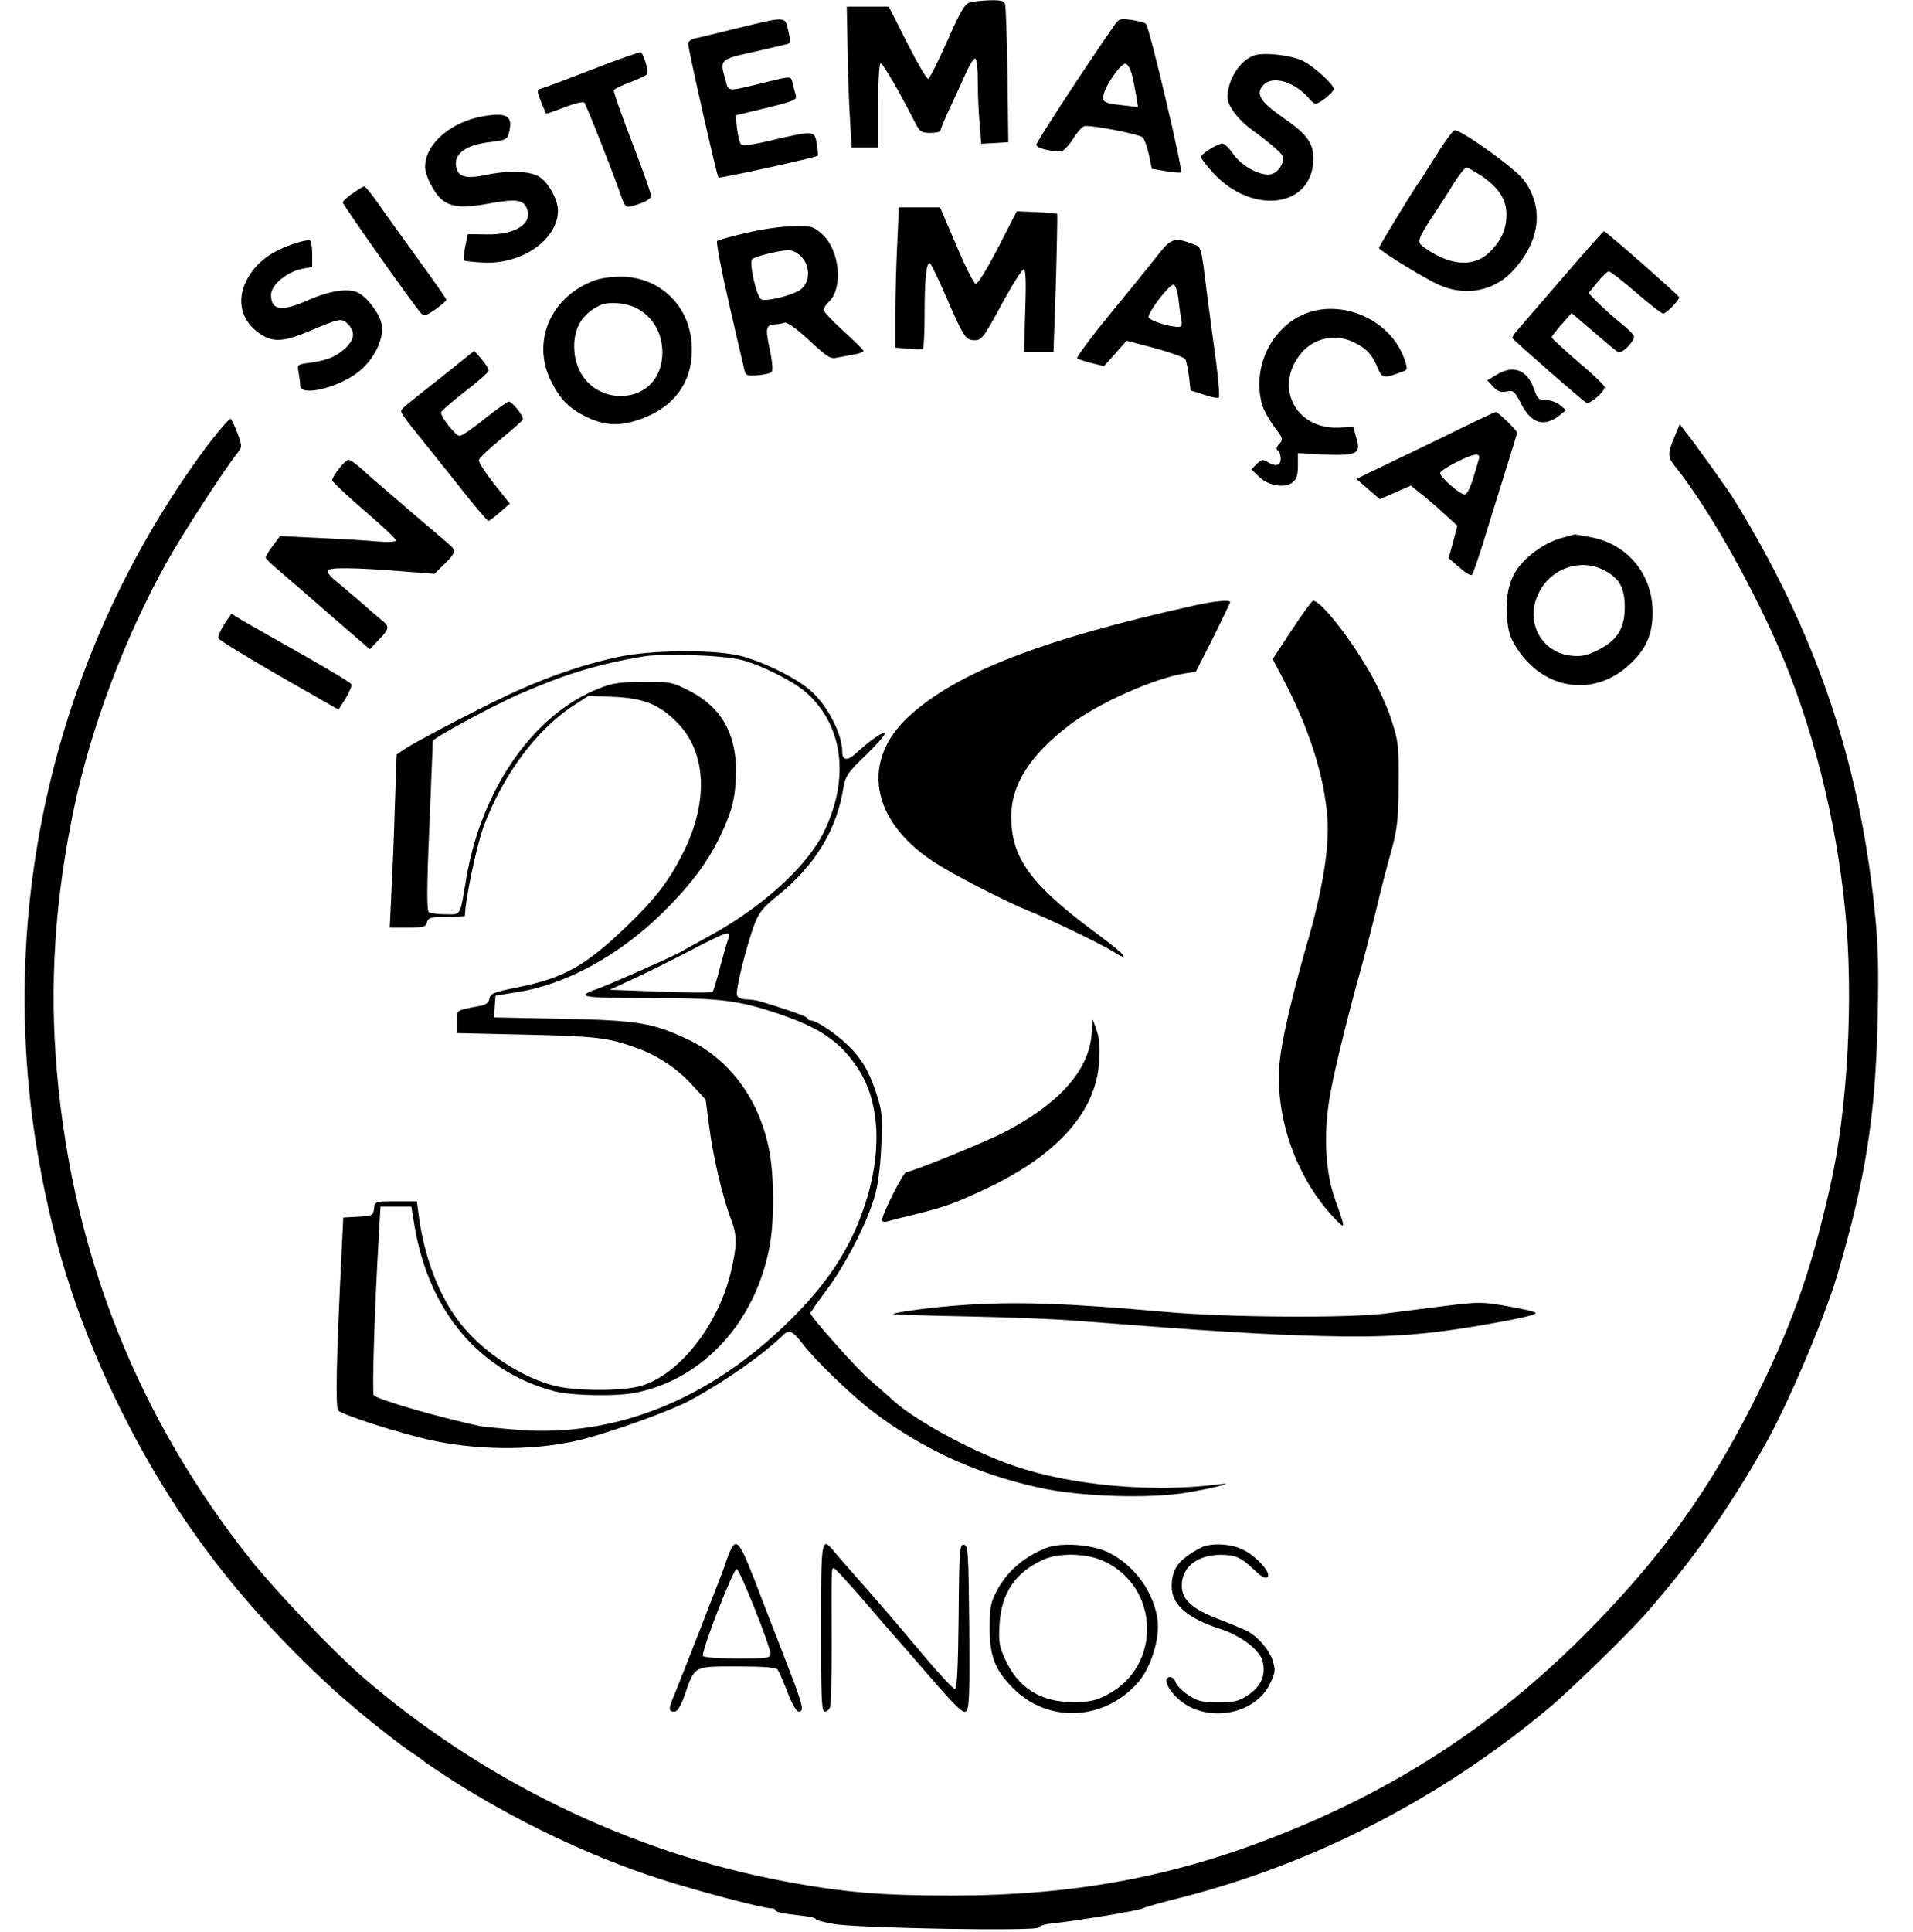 <?xml version="1.0" standalone="no"?>
<!DOCTYPE svg PUBLIC "-//W3C//DTD SVG 20010904//EN"
 "http://www.w3.org/TR/2001/REC-SVG-20010904/DTD/svg10.dtd">
<svg version="1.0" xmlns="http://www.w3.org/2000/svg"
 width="720pt" height="727pt" viewBox="0 0 720 727"
 preserveAspectRatio="xMidYMid meet">

<g transform="translate(0,727) scale(0.1,-0.1)"
fill="#000000" stroke="none">
<path d="M3651 7261 c-20 -5 -36 -33 -86 -146 -34 -76 -66 -140 -71 -142 -5
-2 -41 59 -79 134 l-70 138 -79 0 -79 0 3 -155 c1 -85 5 -204 9 -265 l6 -110
50 0 50 0 0 157 c0 87 4 159 9 160 7 3 70 -105 128 -219 20 -39 25 -43 60 -43
21 0 38 4 38 9 0 5 17 47 39 93 21 45 48 104 60 131 12 26 26 47 31 47 6 0 10
-36 10 -83 0 -46 3 -119 7 -161 l6 -77 51 3 51 3 -3 250 c-2 138 -6 258 -9
268 -3 13 -15 17 -56 16 -29 -1 -63 -4 -76 -8z"/>
<path d="M2775 7164 c-77 -19 -150 -37 -162 -39 -13 -3 -23 -12 -23 -19 0 -20
108 -498 114 -504 5 -4 366 75 374 82 1 2 0 22 -4 45 -8 50 -10 50 -162 15
-74 -18 -116 -24 -123 -17 -5 5 -12 32 -15 59 l-6 50 116 28 c96 23 116 31
112 45 -3 9 -8 28 -12 44 -7 32 -2 32 -100 8 -152 -37 -141 -37 -153 6 -23 80
-24 79 107 108 64 15 122 28 128 30 9 3 9 16 1 49 -13 56 -5 55 -192 10z"/>
<path d="M4193 7173 c-95 -135 -293 -438 -293 -448 0 -11 49 -25 92 -25 9 0
29 20 45 45 15 25 35 47 43 50 21 7 209 -30 221 -42 6 -6 16 -35 23 -64 l11
-54 53 -9 c29 -5 55 -7 57 -4 8 8 -119 546 -132 558 -4 5 -29 11 -54 15 -43 6
-48 5 -66 -22z m66 -180 c6 -21 13 -58 17 -82 l7 -44 -58 7 c-72 8 -78 12 -70
44 9 36 63 112 80 112 8 0 19 -17 24 -37z"/>
<path d="M2230 7009 c-96 -37 -183 -70 -193 -72 -17 -5 -17 -7 -1 -49 10 -23
18 -44 19 -45 1 -2 32 9 69 23 38 15 71 23 75 18 8 -9 111 -270 139 -352 13
-38 18 -43 38 -38 49 13 74 26 74 40 0 8 -23 74 -51 148 -60 156 -89 238 -89
248 0 4 27 18 60 30 33 12 63 27 66 31 6 10 -14 77 -24 82 -4 2 -86 -26 -182
-64z"/>
<path d="M4722 7062 c-54 -17 -102 -91 -102 -158 0 -32 40 -85 94 -124 27 -19
65 -49 85 -67 32 -28 35 -34 26 -59 -6 -17 -21 -33 -36 -38 -38 -13 -114 26
-148 75 -14 21 -32 38 -40 39 -18 0 -81 -39 -81 -51 0 -6 23 -34 50 -64 149
-156 370 -124 373 55 1 62 -24 96 -119 161 -81 57 -99 86 -69 119 35 38 120
12 174 -53 7 -9 18 -17 23 -17 15 0 68 43 68 55 0 17 -72 83 -115 105 -42 22
-144 34 -183 22z"/>
<path d="M1820 6833 c-123 -21 -220 -105 -220 -190 0 -34 33 -99 63 -124 35
-29 82 -33 182 -14 100 18 128 14 140 -25 17 -54 -49 -94 -152 -92 l-72 1 -10
-47 c-5 -26 -7 -49 -5 -52 3 -2 35 -6 72 -8 146 -8 282 87 282 196 0 42 -39
111 -74 129 -38 21 -119 22 -202 4 -67 -14 -98 -7 -106 27 -14 52 35 88 131
98 49 6 60 10 65 28 19 69 -2 84 -94 69z"/>
<path d="M5422 6712 c-23 -37 -48 -76 -55 -87 -6 -11 -21 -33 -33 -50 -32 -48
-144 -232 -144 -238 0 -9 172 -115 226 -139 104 -46 215 -22 287 63 96 111
107 234 30 334 -33 43 -231 185 -258 185 -5 0 -29 -31 -53 -68z m154 -104 c65
-44 94 -89 94 -145 0 -55 -20 -100 -65 -143 -60 -58 -152 -50 -250 23 -23 17
-18 30 46 127 20 30 53 81 72 113 20 31 41 57 46 57 5 0 31 -15 57 -32z"/>
<path d="M1328 6543 c-21 -14 -38 -30 -38 -35 0 -8 270 -391 295 -417 11 -11
20 -9 54 15 22 16 41 32 41 36 0 4 -49 74 -108 155 -59 82 -127 176 -151 211
-24 34 -47 62 -50 61 -3 0 -23 -12 -43 -26z"/>
<path d="M3377 6353 c-4 -75 -7 -193 -7 -264 l0 -127 48 -4 c26 -3 50 -3 55
-1 4 2 7 62 7 132 0 127 6 191 19 191 4 0 31 -55 60 -122 69 -159 75 -168 110
-168 26 0 34 11 101 135 41 75 78 134 84 132 6 -2 8 -46 6 -113 -2 -60 -4
-129 -4 -154 l-1 -45 55 0 55 0 9 258 c4 142 6 260 5 262 -2 2 -37 5 -78 7
l-74 3 -71 -138 c-42 -81 -76 -136 -84 -135 -7 2 -40 67 -73 146 l-61 142 -77
0 -78 0 -6 -137z"/>
<path d="M2811 6394 c-58 -13 -108 -27 -112 -31 -4 -5 15 -105 42 -223 27
-118 53 -231 58 -250 7 -34 8 -35 52 -32 24 2 48 7 53 12 6 6 3 39 -7 87 -18
81 -14 92 25 93 9 0 23 3 31 6 9 3 44 -22 92 -66 71 -66 80 -72 109 -65 17 3
46 9 64 12 17 3 32 9 32 13 0 3 -34 37 -75 74 -41 37 -75 73 -75 80 0 7 9 21
19 30 55 50 42 194 -23 253 -34 31 -40 33 -108 32 -40 0 -120 -11 -177 -25z
m204 -89 c35 -34 35 -96 -1 -124 -27 -21 -126 -46 -148 -38 -18 7 -48 139 -35
152 10 10 97 32 137 34 13 0 34 -10 47 -24z"/>
<path d="M5884 6228 c-82 -95 -159 -184 -171 -198 -13 -14 -22 -28 -21 -32 3
-7 258 -231 278 -243 13 -8 70 41 69 59 0 6 -45 49 -100 95 -54 47 -99 88 -99
92 0 3 17 26 38 49 l37 42 81 -69 c44 -38 86 -73 93 -78 14 -8 61 38 61 59 0
6 -24 30 -53 53 -29 23 -67 58 -85 76 l-33 34 33 41 c18 22 38 41 43 41 6 0
51 -35 102 -79 50 -44 97 -80 103 -80 11 0 59 49 60 61 0 7 -276 249 -283 249
-3 0 -72 -78 -153 -172z"/>
<path d="M1115 6356 c-94 -30 -153 -74 -187 -141 -39 -75 -20 -153 49 -200 50
-34 90 -32 187 9 116 49 122 50 145 27 29 -29 26 -58 -9 -91 -35 -32 -68 -46
-134 -55 -47 -6 -48 -7 -42 -37 3 -17 6 -39 6 -49 0 -41 134 -11 213 47 61 44
103 126 94 182 -7 39 -51 100 -88 120 -36 19 -105 9 -186 -26 -103 -46 -143
-41 -143 19 0 36 59 86 115 97 l40 8 0 48 c0 27 -4 51 -10 52 -5 1 -28 -3 -50
-10z"/>
<path d="M4360 6313 c-25 -32 -105 -131 -179 -221 -73 -89 -130 -166 -127
-170 4 -3 28 -12 54 -18 l47 -12 43 48 42 48 107 -28 c58 -16 110 -35 114 -41
4 -7 10 -36 14 -65 l6 -53 50 -16 c28 -10 53 -14 56 -11 4 4 -1 64 -10 134
-10 70 -24 181 -33 247 -24 193 -22 185 -52 196 -70 27 -84 23 -132 -38z m75
-165 c3 -29 8 -65 11 -80 4 -21 2 -28 -11 -28 -34 0 -107 23 -112 36 -5 15 76
123 94 123 6 1 14 -22 18 -51z"/>
<path d="M2238 6215 c-164 -60 -238 -228 -165 -377 33 -67 67 -103 127 -133
67 -34 120 -39 186 -20 141 41 219 137 218 270 0 157 -115 274 -269 274 -33 0
-76 -6 -97 -14z m166 -109 c56 -33 89 -93 89 -162 0 -97 -64 -164 -157 -164
-93 0 -166 69 -174 166 -7 84 26 143 98 176 34 15 104 8 144 -16z"/>
<path d="M4913 6090 c-129 -52 -201 -203 -163 -342 6 -21 27 -58 46 -84 33
-43 34 -47 19 -64 -11 -12 -13 -20 -6 -25 6 -3 11 -17 11 -31 0 -27 -19 -31
-50 -12 -17 11 -23 9 -40 -8 l-20 -20 29 -28 c35 -34 96 -44 126 -21 15 12 20
28 20 63 l0 47 35 -2 c187 -11 205 -6 185 59 l-12 42 -55 -3 c-163 -7 -245
156 -140 281 49 58 131 74 200 39 46 -23 67 -46 87 -95 17 -40 23 -41 89 -16
25 9 25 10 11 51 -51 144 -230 225 -372 169z"/>
<path d="M1665 5854 c-159 -126 -155 -122 -155 -133 0 -5 20 -33 43 -62 24
-30 97 -120 161 -201 64 -82 120 -148 124 -148 4 1 24 15 44 33 l37 32 -60 75
c-32 41 -58 81 -57 89 2 8 39 43 83 79 44 36 81 69 83 73 5 11 -40 68 -53 68
-5 0 -46 -29 -90 -64 -44 -36 -87 -65 -95 -65 -15 0 -70 69 -70 88 0 5 40 40
89 78 50 38 90 74 90 79 1 6 -11 25 -26 43 l-28 32 -120 -96z"/>
<path d="M5631 5859 l-33 -20 22 -24 c17 -18 29 -23 51 -18 25 5 30 1 54 -46
38 -75 87 -90 146 -43 l23 19 -23 19 c-12 10 -36 19 -53 19 -27 0 -32 5 -44
40 -26 74 -78 94 -143 54z"/>
<path d="M5510 5664 c-63 -31 -180 -88 -260 -126 l-145 -70 44 -38 44 -38 58
25 59 26 32 -26 c18 -13 58 -47 88 -75 l55 -50 -16 -61 -17 -61 41 -35 c22
-20 43 -32 47 -28 4 4 23 60 43 123 19 63 56 180 81 261 25 80 46 148 46 151
0 8 -72 78 -80 78 -3 0 -57 -25 -120 -56z m56 -121 c-29 -104 -41 -133 -55
-133 -18 1 -91 65 -91 80 0 12 107 68 133 69 13 1 17 -4 13 -16z"/>
<path d="M777 5589 c-568 -767 -797 -1735 -632 -2678 62 -353 160 -648 320
-966 196 -388 434 -701 768 -1012 84 -78 233 -199 312 -254 28 -18 52 -36 55
-39 3 -3 48 -33 100 -67 243 -155 519 -287 785 -373 137 -44 385 -110 417
-110 10 0 18 -4 18 -9 0 -5 34 -12 75 -16 41 -4 75 -11 75 -15 0 -4 30 -13 68
-19 88 -16 772 -28 772 -13 0 5 21 12 48 15 85 8 325 48 341 56 9 5 72 23 141
40 504 128 983 374 1390 715 84 70 303 284 370 361 175 201 304 385 438 620
91 160 226 477 278 651 105 357 143 593 151 964 4 191 2 281 -12 410 -58 562
-224 1047 -530 1543 -21 34 -149 213 -184 256 l-19 25 -16 -39 c-31 -73 -31
-83 1 -123 117 -147 267 -408 378 -657 133 -299 226 -663 260 -1015 32 -324 9
-747 -57 -1035 -75 -332 -148 -533 -298 -830 -162 -318 -338 -562 -599 -828
-340 -348 -714 -597 -1166 -777 -405 -162 -782 -232 -1245 -232 -265 0 -405
12 -625 53 -583 109 -1145 382 -1600 778 -102 89 -320 318 -408 428 -426 535
-671 1148 -732 1833 -30 333 -9 658 66 1010 63 296 189 632 345 912 52 95 215
347 265 410 21 26 21 27 4 75 -10 26 -22 52 -26 57 -4 4 -45 -43 -92 -105z"/>
<path d="M1276 5507 c-15 -19 -26 -38 -26 -44 0 -5 54 -56 120 -113 66 -56
120 -107 120 -113 0 -6 -27 -8 -72 -4 -40 4 -138 9 -218 13 l-146 7 -27 -36
c-15 -20 -27 -40 -27 -44 0 -5 21 -26 48 -48 26 -22 114 -98 195 -169 l149
-129 34 36 c41 43 41 50 9 75 -13 11 -52 44 -87 75 -35 30 -76 65 -91 77 -15
12 -26 27 -24 33 4 13 99 12 287 -3 l115 -9 37 36 c44 43 46 52 16 77 -13 11
-68 58 -123 105 -55 47 -113 97 -129 111 -17 14 -49 42 -72 63 -22 20 -46 37
-52 37 -6 0 -22 -15 -36 -33z"/>
<path d="M5878 5246 c-56 -15 -119 -57 -158 -104 -38 -47 -54 -108 -48 -192 4
-55 11 -79 37 -119 100 -156 287 -185 420 -65 66 59 91 115 91 201 0 143 -95
257 -234 282 -33 6 -60 11 -60 10 -1 0 -22 -6 -48 -13z m166 -125 c52 -29 71
-65 71 -135 0 -81 -28 -126 -103 -163 -41 -20 -62 -24 -98 -20 -112 12 -173
123 -126 229 44 100 164 142 256 89z"/>
<path d="M4500 4993 c-574 -127 -900 -253 -1079 -418 -181 -166 -145 -389 89
-545 66 -45 276 -153 366 -189 74 -29 264 -121 306 -147 21 -13 40 -24 43 -24
15 0 -14 26 -118 103 -232 174 -302 273 -301 428 1 118 73 230 219 341 106 81
318 176 433 194 l43 7 65 128 c35 71 64 131 64 134 0 9 -63 3 -130 -12z"/>
<path d="M4862 4900 l-72 -110 38 -72 c99 -188 156 -366 168 -525 8 -107 -17
-265 -71 -453 -54 -187 -92 -345 -105 -435 -31 -210 49 -455 200 -616 46 -48
46 -47 4 71 -33 93 -42 223 -24 352 11 85 61 293 129 538 16 58 40 155 55 215
14 61 38 153 53 205 22 82 26 116 27 250 1 144 -1 161 -27 241 -15 48 -51 127
-79 175 -77 135 -187 274 -216 274 -4 0 -40 -49 -80 -110z"/>
<path d="M844 4921 c-14 -22 -24 -45 -22 -52 2 -7 105 -70 228 -141 l224 -128
27 43 c14 23 24 47 22 52 -2 6 -86 56 -186 113 -100 56 -201 114 -224 127
l-42 26 -27 -40z"/>
<path d="M2330 4799 c-119 -25 -246 -67 -377 -125 -110 -49 -392 -195 -434
-225 l-26 -18 -7 -198 c-3 -109 -9 -255 -13 -325 l-6 -128 67 0 c59 0 69 2 73
20 5 18 14 20 74 20 38 0 69 2 69 4 0 57 45 271 72 341 73 192 198 359 333
448 l60 39 95 -4 c112 -5 170 -28 236 -94 114 -112 123 -301 23 -497 -52 -103
-105 -171 -210 -272 -154 -148 -235 -194 -407 -229 -94 -19 -107 -24 -110 -43
-2 -15 -12 -23 -33 -27 -97 -19 -89 -14 -89 -61 l0 -42 263 -6 c263 -6 306
-11 416 -51 77 -28 148 -75 203 -135 l54 -58 13 -99 c13 -108 50 -266 81 -348
25 -64 25 -100 0 -205 -49 -202 -198 -388 -343 -427 -69 -18 -236 -18 -316 1
-124 30 -272 126 -356 233 -82 102 -139 252 -160 415 l-6 47 -79 0 c-78 0 -79
0 -82 -27 -3 -26 -6 -28 -60 -31 l-56 -3 -6 -122 c-20 -409 -24 -592 -13 -604
18 -18 244 -90 359 -114 189 -39 399 -36 563 6 121 32 327 106 400 145 127 68
275 171 353 247 22 22 36 15 75 -36 46 -60 183 -192 262 -252 183 -139 387
-233 620 -285 152 -35 418 -44 561 -20 107 18 195 41 119 31 -247 -32 -555 -4
-769 70 -166 57 -388 179 -468 258 -13 12 -45 40 -71 62 -46 38 -227 241 -227
254 0 3 27 42 60 86 71 94 152 251 181 350 14 47 22 111 26 195 5 115 3 131
-21 203 -26 79 -57 130 -111 180 -42 40 -113 87 -131 87 -7 0 -14 3 -14 8 0 6
-62 29 -174 63 -16 5 -42 9 -58 9 -16 0 -31 6 -34 15 -7 17 35 185 65 266 17
45 33 65 84 106 145 116 227 251 252 413 7 39 17 55 81 116 41 40 74 77 74 84
0 13 -54 -24 -107 -73 -33 -31 -53 -29 -53 5 0 67 -58 178 -122 232 -58 50
-192 114 -273 131 -104 22 -327 19 -445 -6z m465 -13 c73 -20 188 -78 235
-118 143 -123 170 -325 71 -528 -65 -133 -238 -289 -446 -400 -44 -24 -84 -46
-90 -50 -15 -11 -274 -126 -318 -141 -84 -30 -59 -34 191 -34 275 0 340 -8
494 -60 157 -53 233 -106 299 -208 82 -126 90 -317 22 -517 -54 -160 -138
-288 -282 -430 -299 -295 -653 -438 -1018 -410 -67 5 -133 12 -145 14 -158 34
-381 98 -401 116 -7 6 2 315 19 603 l6 107 58 0 58 0 12 -72 c54 -323 246
-549 528 -623 69 -17 237 -20 310 -4 251 53 444 265 498 546 19 98 18 275 -2
371 -38 188 -150 339 -307 412 -132 62 -187 71 -475 77 l-253 5 3 41 3 41 80
13 c185 28 389 140 552 302 105 104 167 188 214 286 47 99 58 148 59 246 0
141 -57 239 -174 299 -66 34 -73 35 -175 34 -87 0 -117 -4 -166 -24 -246 -96
-443 -378 -500 -715 -25 -147 -18 -135 -78 -135 -28 0 -57 4 -63 8 -8 5 -8 93
2 322 7 173 13 318 13 322 1 11 217 128 322 175 177 77 298 114 469 143 81 13
304 5 375 -14z m-55 -1051 c-5 -14 -19 -63 -31 -108 -11 -45 -24 -85 -27 -89
-4 -3 -92 -3 -197 1 l-190 7 95 44 c52 24 149 72 215 107 137 71 149 74 135
38z"/>
<path d="M4108 3373 c-13 -136 -129 -262 -338 -368 -74 -37 -340 -145 -359
-145 -11 0 -91 -158 -91 -180 0 -6 8 -9 18 -6 9 3 55 15 102 26 117 29 155 43
264 94 275 128 423 294 433 484 3 51 0 91 -10 117 l-14 39 -5 -61z"/>
<path d="M3615 2359 c-103 -7 -245 -26 -253 -33 -2 -2 122 -6 275 -9 153 -3
337 -10 408 -16 526 -41 706 -52 935 -58 228 -6 372 3 580 38 153 26 220 41
220 49 0 4 -47 15 -104 25 -98 17 -111 17 -232 2 -71 -9 -174 -22 -229 -29
-143 -18 -597 -15 -830 6 -369 33 -566 40 -770 25z"/>
<path d="M2744 1425 c-7 -19 -14 -36 -14 -39 0 -5 -160 -414 -190 -488 -25
-58 -25 -68 -2 -68 12 0 24 19 41 68 37 105 31 102 196 102 102 0 145 -4 152
-12 5 -7 22 -46 37 -85 16 -43 34 -73 42 -73 23 0 17 23 -55 208 -38 97 -88
227 -111 287 -59 151 -70 162 -96 100z m97 -209 c33 -82 59 -157 59 -167 0
-18 -10 -19 -124 -19 -69 0 -127 4 -130 9 -9 13 115 332 127 328 5 -1 36 -70
68 -151z"/>
<path d="M3090 1145 c0 -263 2 -315 14 -315 8 0 17 8 20 17 4 9 6 113 6 232
-1 294 -1 291 8 291 5 0 57 -57 117 -127 61 -71 112 -130 115 -133 3 -3 61
-69 129 -148 100 -115 126 -140 137 -131 12 10 14 66 12 318 -3 281 -4 306
-20 309 -16 3 -18 -17 -20 -270 -2 -189 -6 -273 -14 -273 -6 0 -53 50 -104
110 -115 137 -175 207 -266 310 -39 44 -79 90 -89 103 -43 50 -45 40 -45 -293z"/>
<path d="M3938 1446 c-82 -32 -148 -88 -186 -161 -23 -43 -27 -62 -27 -140 0
-106 19 -156 85 -224 133 -137 348 -127 476 22 46 55 79 160 71 230 -13 104
-85 205 -181 254 -62 32 -180 41 -238 19z m217 -50 c211 -98 218 -397 11 -503
-42 -22 -65 -27 -126 -27 -122 -1 -208 53 -257 161 -22 48 -25 65 -21 133 7
116 60 194 163 241 60 28 166 25 230 -5z"/>
<path d="M4520 1447 c-84 -44 -110 -79 -110 -146 0 -69 59 -120 186 -161 71
-23 141 -75 154 -114 17 -53 -1 -100 -53 -134 -35 -23 -51 -27 -112 -27 -61 0
-77 4 -112 27 -23 15 -44 36 -48 48 -3 11 -13 20 -21 20 -25 0 -15 -36 21 -73
100 -103 295 -76 355 48 20 41 21 52 11 84 -12 42 -56 93 -98 115 -15 7 -64
28 -109 45 -97 37 -136 73 -136 125 0 70 58 116 147 116 55 0 77 -10 127 -58
27 -26 41 -33 49 -25 15 15 -45 81 -96 104 -47 22 -120 24 -155 6z"/>
</g>
</svg>
